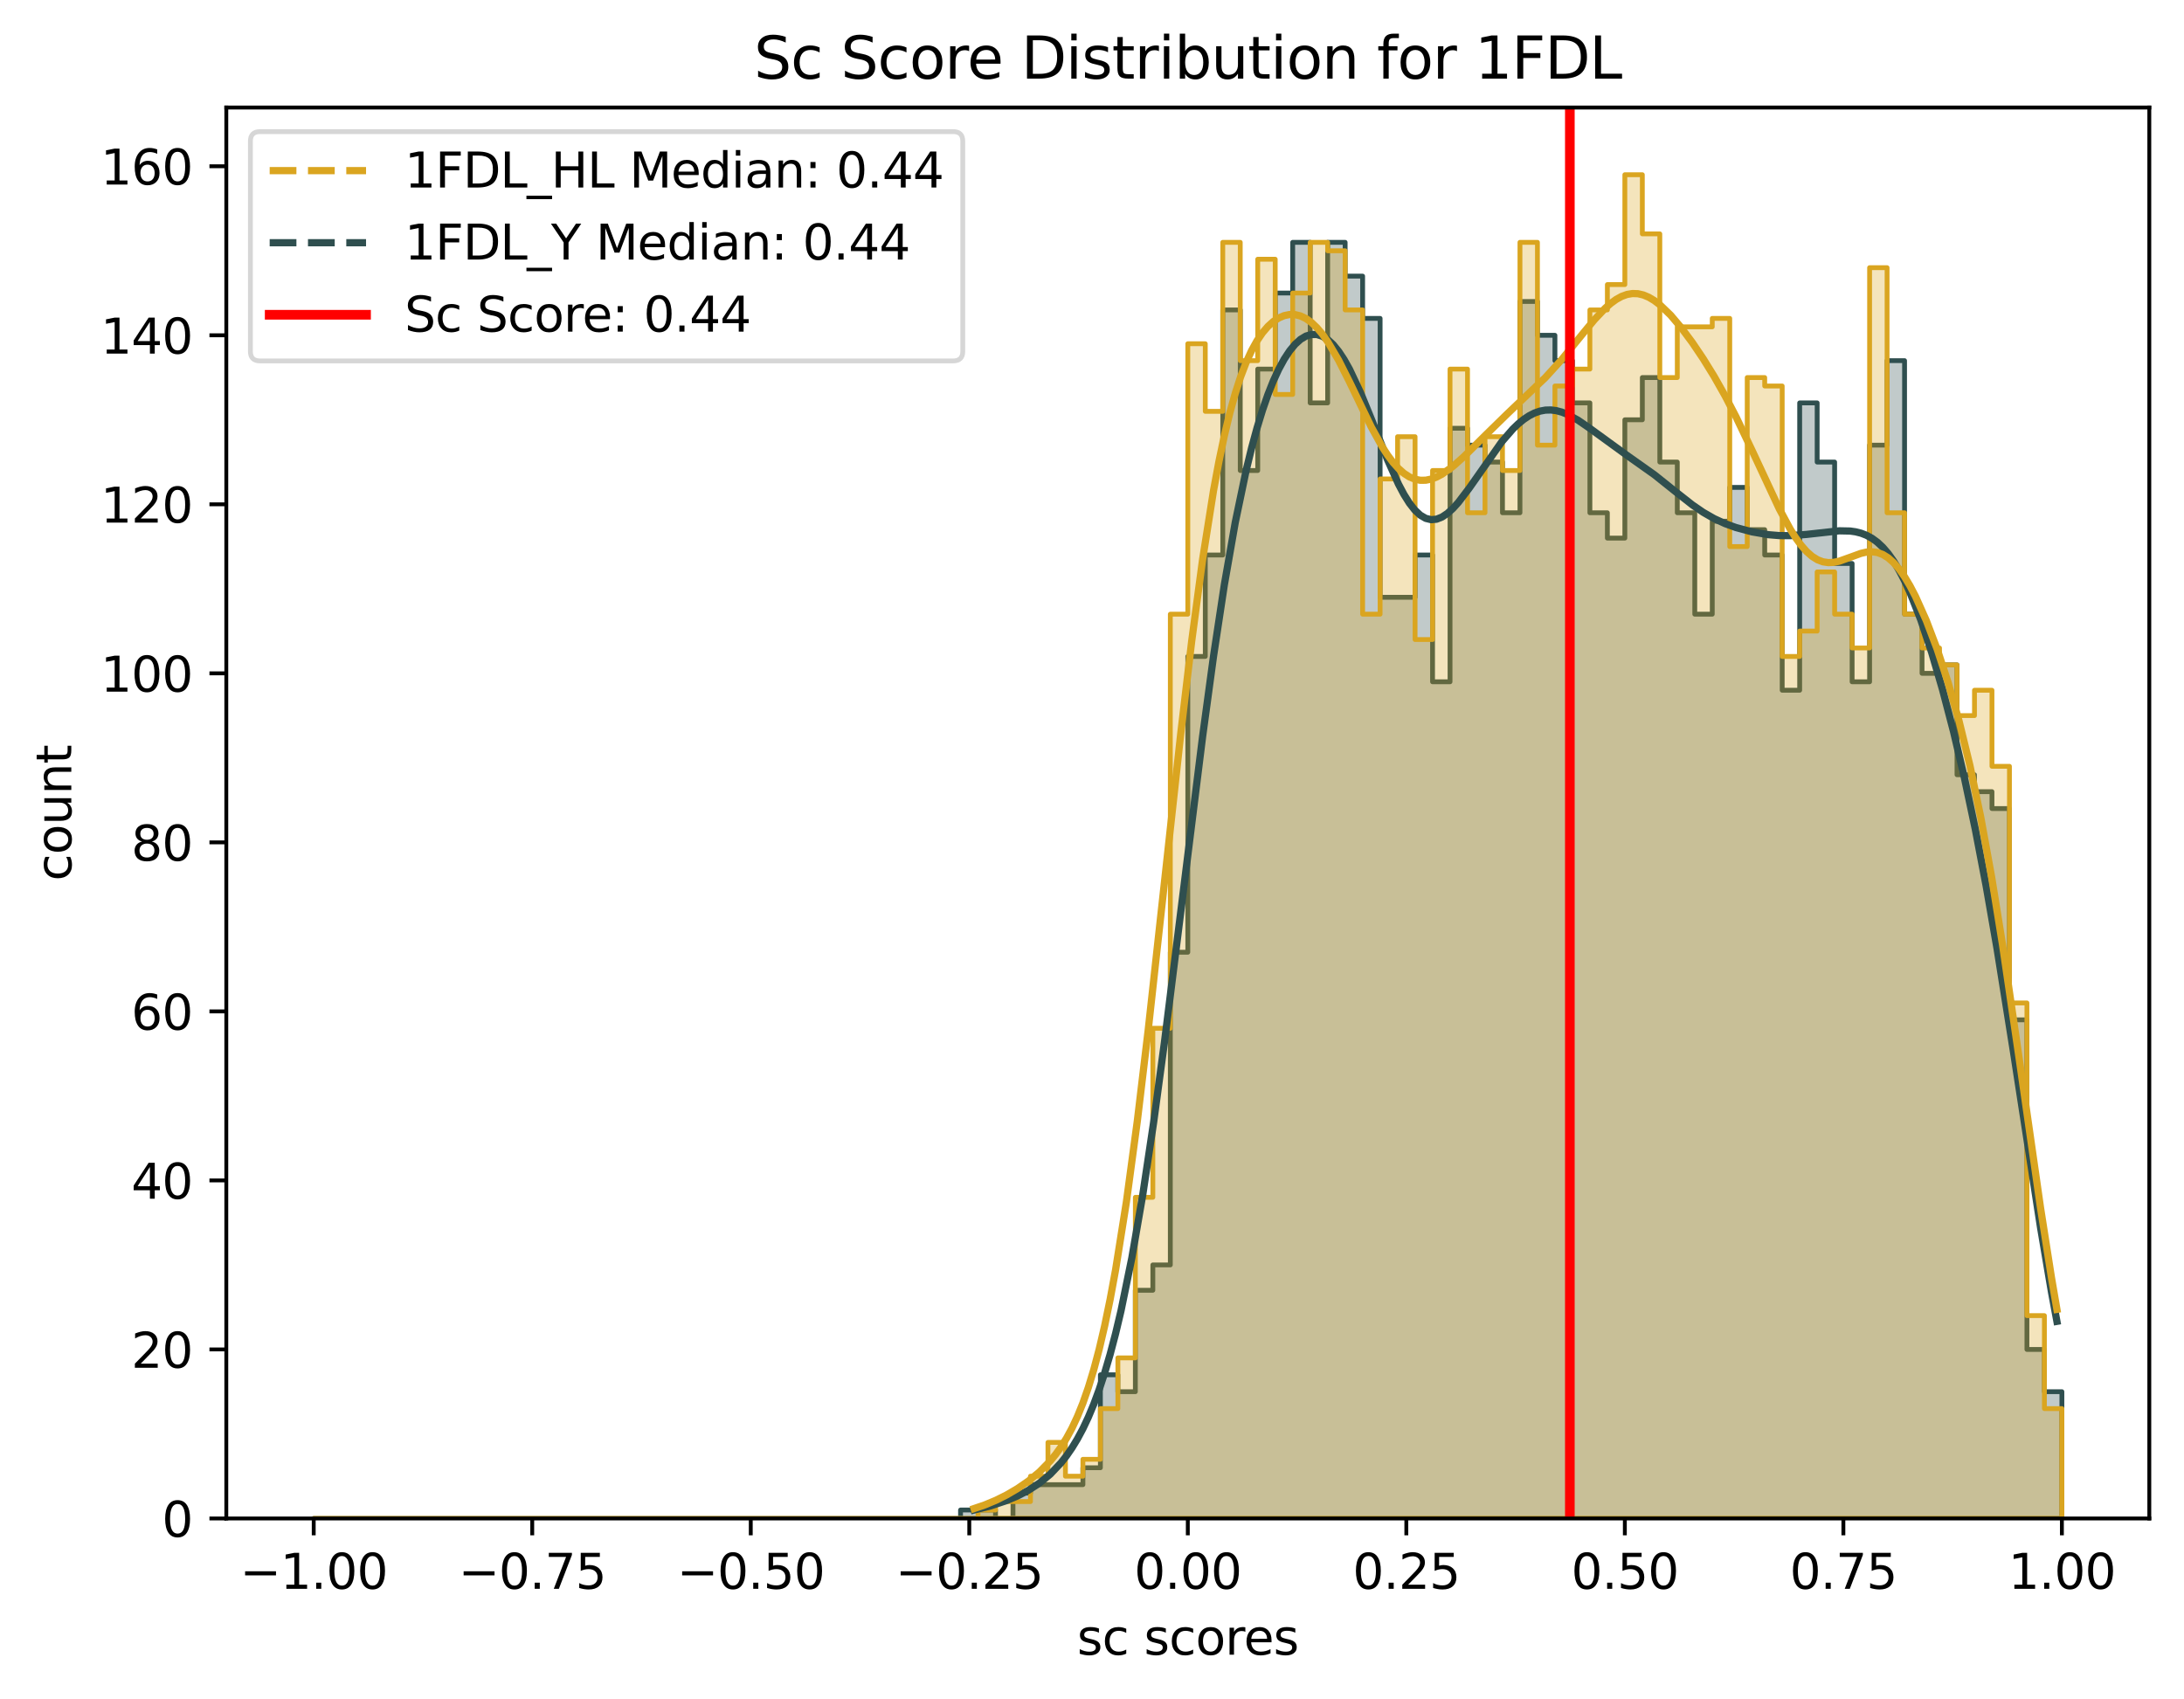 <?xml version="1.0" encoding="utf-8" standalone="no"?>
<!DOCTYPE svg PUBLIC "-//W3C//DTD SVG 1.1//EN"
  "http://www.w3.org/Graphics/SVG/1.1/DTD/svg11.dtd">
<svg xmlns:xlink="http://www.w3.org/1999/xlink" width="453.251pt" height="352.714pt" viewBox="0 0 453.251 352.714" xmlns="http://www.w3.org/2000/svg" version="1.1">
 <defs>
  <style type="text/css">*{stroke-linejoin: round; stroke-linecap: butt}</style>
 </defs>
 <g id="figure_1">
  <g id="patch_1">
   <path d="M 0 352.714 
L 453.251 352.714 
L 453.251 0 
L 0 0 
z
" style="fill: #ffffff"/>
  </g>
  <g id="axes_1">
   <g id="patch_2">
    <path d="M 46.966 315.158 
L 446.051 315.158 
L 446.051 22.318 
L 46.966 22.318 
z
" style="fill: #ffffff"/>
   </g>
   <g id="FillBetweenPolyCollection_1">
    <defs>
     <path id="m5875ee7d9c" d="M 65.106 -37.556 
L 65.106 -37.556 
L 68.734 -37.556 
L 68.734 -37.556 
L 72.362 -37.556 
L 72.362 -37.556 
L 75.99 -37.556 
L 75.99 -37.556 
L 79.618 -37.556 
L 79.618 -37.556 
L 83.246 -37.556 
L 83.246 -37.556 
L 86.874 -37.556 
L 86.874 -37.556 
L 90.502 -37.556 
L 90.502 -37.556 
L 94.13 -37.556 
L 94.13 -37.556 
L 97.758 -37.556 
L 97.758 -37.556 
L 101.386 -37.556 
L 101.386 -37.556 
L 105.014 -37.556 
L 105.014 -37.556 
L 108.642 -37.556 
L 108.642 -37.556 
L 112.27 -37.556 
L 112.27 -37.556 
L 115.898 -37.556 
L 115.898 -37.556 
L 119.527 -37.556 
L 119.527 -37.556 
L 123.155 -37.556 
L 123.155 -37.556 
L 126.783 -37.556 
L 126.783 -37.556 
L 130.411 -37.556 
L 130.411 -37.556 
L 134.039 -37.556 
L 134.039 -37.556 
L 137.667 -37.556 
L 137.667 -37.556 
L 141.295 -37.556 
L 141.295 -37.556 
L 144.923 -37.556 
L 144.923 -37.556 
L 148.551 -37.556 
L 148.551 -37.556 
L 152.179 -37.556 
L 152.179 -37.556 
L 155.807 -37.556 
L 155.807 -37.556 
L 159.435 -37.556 
L 159.435 -37.556 
L 163.063 -37.556 
L 163.063 -37.556 
L 166.691 -37.556 
L 166.691 -37.556 
L 170.319 -37.556 
L 170.319 -37.556 
L 173.947 -37.556 
L 173.947 -37.556 
L 177.575 -37.556 
L 177.575 -37.556 
L 181.203 -37.556 
L 181.203 -37.556 
L 184.831 -37.556 
L 184.831 -37.556 
L 188.459 -37.556 
L 188.459 -37.556 
L 192.087 -37.556 
L 192.087 -37.556 
L 195.715 -37.556 
L 195.715 -37.556 
L 199.344 -37.556 
L 199.344 -37.556 
L 202.972 -37.556 
L 202.972 -37.556 
L 206.6 -37.556 
L 206.6 -37.556 
L 210.228 -37.556 
L 210.228 -37.556 
L 213.856 -37.556 
L 213.856 -37.556 
L 217.484 -37.556 
L 217.484 -37.556 
L 221.112 -37.556 
L 221.112 -37.556 
L 224.74 -37.556 
L 224.74 -37.556 
L 228.368 -37.556 
L 228.368 -37.556 
L 231.996 -37.556 
L 231.996 -37.556 
L 235.624 -37.556 
L 235.624 -37.556 
L 239.252 -37.556 
L 239.252 -37.556 
L 242.88 -37.556 
L 242.88 -37.556 
L 246.508 -37.556 
L 246.508 -37.556 
L 250.136 -37.556 
L 250.136 -37.556 
L 253.764 -37.556 
L 253.764 -37.556 
L 257.392 -37.556 
L 257.392 -37.556 
L 261.02 -37.556 
L 261.02 -37.556 
L 264.648 -37.556 
L 264.648 -37.556 
L 268.276 -37.556 
L 268.276 -37.556 
L 271.904 -37.556 
L 271.904 -37.556 
L 275.532 -37.556 
L 275.532 -37.556 
L 279.161 -37.556 
L 279.161 -37.556 
L 282.789 -37.556 
L 282.789 -37.556 
L 286.417 -37.556 
L 286.417 -37.556 
L 290.045 -37.556 
L 290.045 -37.556 
L 293.673 -37.556 
L 293.673 -37.556 
L 297.301 -37.556 
L 297.301 -37.556 
L 300.929 -37.556 
L 300.929 -37.556 
L 304.557 -37.556 
L 304.557 -37.556 
L 308.185 -37.556 
L 308.185 -37.556 
L 311.813 -37.556 
L 311.813 -37.556 
L 315.441 -37.556 
L 315.441 -37.556 
L 319.069 -37.556 
L 319.069 -37.556 
L 322.697 -37.556 
L 322.697 -37.556 
L 326.325 -37.556 
L 326.325 -37.556 
L 329.953 -37.556 
L 329.953 -37.556 
L 333.581 -37.556 
L 333.581 -37.556 
L 337.209 -37.556 
L 337.209 -37.556 
L 340.837 -37.556 
L 340.837 -37.556 
L 344.465 -37.556 
L 344.465 -37.556 
L 348.093 -37.556 
L 348.093 -37.556 
L 351.721 -37.556 
L 351.721 -37.556 
L 355.349 -37.556 
L 355.349 -37.556 
L 358.978 -37.556 
L 358.978 -37.556 
L 362.606 -37.556 
L 362.606 -37.556 
L 366.234 -37.556 
L 366.234 -37.556 
L 369.862 -37.556 
L 369.862 -37.556 
L 373.49 -37.556 
L 373.49 -37.556 
L 377.118 -37.556 
L 377.118 -37.556 
L 380.746 -37.556 
L 380.746 -37.556 
L 384.374 -37.556 
L 384.374 -37.556 
L 388.002 -37.556 
L 388.002 -37.556 
L 391.63 -37.556 
L 391.63 -37.556 
L 395.258 -37.556 
L 395.258 -37.556 
L 398.886 -37.556 
L 398.886 -37.556 
L 402.514 -37.556 
L 402.514 -37.556 
L 406.142 -37.556 
L 406.142 -37.556 
L 409.77 -37.556 
L 409.77 -37.556 
L 413.398 -37.556 
L 413.398 -37.556 
L 417.026 -37.556 
L 417.026 -37.556 
L 420.654 -37.556 
L 420.654 -37.556 
L 424.282 -37.556 
L 424.282 -37.556 
L 427.91 -37.556 
L 427.91 -37.556 
L 427.91 -63.867 
L 427.91 -63.867 
L 427.91 -63.867 
L 424.282 -63.867 
L 424.282 -72.637 
L 420.654 -72.637 
L 420.654 -141.046 
L 417.026 -141.046 
L 417.026 -184.897 
L 413.398 -184.897 
L 413.398 -188.405 
L 409.77 -188.405 
L 409.77 -191.913 
L 406.142 -191.913 
L 406.142 -214.716 
L 402.514 -214.716 
L 402.514 -212.962 
L 398.886 -212.962 
L 398.886 -225.24 
L 395.258 -225.24 
L 395.258 -277.862 
L 391.63 -277.862 
L 391.63 -260.322 
L 388.002 -260.322 
L 388.002 -211.208 
L 384.374 -211.208 
L 384.374 -235.765 
L 380.746 -235.765 
L 380.746 -256.814 
L 377.118 -256.814 
L 377.118 -269.092 
L 373.49 -269.092 
L 373.49 -209.454 
L 369.862 -209.454 
L 369.862 -237.519 
L 366.234 -237.519 
L 366.234 -242.781 
L 362.606 -242.781 
L 362.606 -251.551 
L 358.978 -251.551 
L 358.978 -244.535 
L 355.349 -244.535 
L 355.349 -225.24 
L 351.721 -225.24 
L 351.721 -246.289 
L 348.093 -246.289 
L 348.093 -256.814 
L 344.465 -256.814 
L 344.465 -274.354 
L 340.837 -274.354 
L 340.837 -265.584 
L 337.209 -265.584 
L 337.209 -241.027 
L 333.581 -241.027 
L 333.581 -246.289 
L 329.953 -246.289 
L 329.953 -269.092 
L 326.325 -269.092 
L 326.325 -277.862 
L 322.697 -277.862 
L 322.697 -283.124 
L 319.069 -283.124 
L 319.069 -290.141 
L 315.441 -290.141 
L 315.441 -246.289 
L 311.813 -246.289 
L 311.813 -256.814 
L 308.185 -256.814 
L 308.185 -260.322 
L 304.557 -260.322 
L 304.557 -263.83 
L 300.929 -263.83 
L 300.929 -211.208 
L 297.301 -211.208 
L 297.301 -237.519 
L 293.673 -237.519 
L 293.673 -228.749 
L 290.045 -228.749 
L 290.045 -228.749 
L 286.417 -228.749 
L 286.417 -286.632 
L 282.789 -286.632 
L 282.789 -295.403 
L 279.161 -295.403 
L 279.161 -302.419 
L 275.532 -302.419 
L 275.532 -269.092 
L 271.904 -269.092 
L 271.904 -302.419 
L 268.276 -302.419 
L 268.276 -291.895 
L 264.648 -291.895 
L 264.648 -276.108 
L 261.02 -276.108 
L 261.02 -255.059 
L 257.392 -255.059 
L 257.392 -288.387 
L 253.764 -288.387 
L 253.764 -237.519 
L 250.136 -237.519 
L 250.136 -216.47 
L 246.508 -216.47 
L 246.508 -155.078 
L 242.88 -155.078 
L 242.88 -90.178 
L 239.252 -90.178 
L 239.252 -84.916 
L 235.624 -84.916 
L 235.624 -63.867 
L 231.996 -63.867 
L 231.996 -67.375 
L 228.368 -67.375 
L 228.368 -48.081 
L 224.74 -48.081 
L 224.74 -44.572 
L 221.112 -44.572 
L 221.112 -44.572 
L 217.484 -44.572 
L 217.484 -44.572 
L 213.856 -44.572 
L 213.856 -42.818 
L 210.228 -42.818 
L 210.228 -37.556 
L 206.6 -37.556 
L 206.6 -39.31 
L 202.972 -39.31 
L 202.972 -39.31 
L 199.344 -39.31 
L 199.344 -37.556 
L 195.715 -37.556 
L 195.715 -37.556 
L 192.087 -37.556 
L 192.087 -37.556 
L 188.459 -37.556 
L 188.459 -37.556 
L 184.831 -37.556 
L 184.831 -37.556 
L 181.203 -37.556 
L 181.203 -37.556 
L 177.575 -37.556 
L 177.575 -37.556 
L 173.947 -37.556 
L 173.947 -37.556 
L 170.319 -37.556 
L 170.319 -37.556 
L 166.691 -37.556 
L 166.691 -37.556 
L 163.063 -37.556 
L 163.063 -37.556 
L 159.435 -37.556 
L 159.435 -37.556 
L 155.807 -37.556 
L 155.807 -37.556 
L 152.179 -37.556 
L 152.179 -37.556 
L 148.551 -37.556 
L 148.551 -37.556 
L 144.923 -37.556 
L 144.923 -37.556 
L 141.295 -37.556 
L 141.295 -37.556 
L 137.667 -37.556 
L 137.667 -37.556 
L 134.039 -37.556 
L 134.039 -37.556 
L 130.411 -37.556 
L 130.411 -37.556 
L 126.783 -37.556 
L 126.783 -37.556 
L 123.155 -37.556 
L 123.155 -37.556 
L 119.527 -37.556 
L 119.527 -37.556 
L 115.898 -37.556 
L 115.898 -37.556 
L 112.27 -37.556 
L 112.27 -37.556 
L 108.642 -37.556 
L 108.642 -37.556 
L 105.014 -37.556 
L 105.014 -37.556 
L 101.386 -37.556 
L 101.386 -37.556 
L 97.758 -37.556 
L 97.758 -37.556 
L 94.13 -37.556 
L 94.13 -37.556 
L 90.502 -37.556 
L 90.502 -37.556 
L 86.874 -37.556 
L 86.874 -37.556 
L 83.246 -37.556 
L 83.246 -37.556 
L 79.618 -37.556 
L 79.618 -37.556 
L 75.99 -37.556 
L 75.99 -37.556 
L 72.362 -37.556 
L 72.362 -37.556 
L 68.734 -37.556 
L 68.734 -37.556 
L 65.106 -37.556 
z
" style="stroke: #2f4f4f"/>
    </defs>
    <g clip-path="url(#p7e3d1935d1)">
     <use xlink:href="#m5875ee7d9c" x="0" y="352.714" style="fill: #2f4f4f; fill-opacity: 0.3; stroke: #2f4f4f"/>
    </g>
   </g>
   <g id="FillBetweenPolyCollection_2">
    <defs>
     <path id="m6f75ce5401" d="M 65.106 -37.556 
L 65.106 -37.556 
L 68.734 -37.556 
L 68.734 -37.556 
L 72.362 -37.556 
L 72.362 -37.556 
L 75.99 -37.556 
L 75.99 -37.556 
L 79.618 -37.556 
L 79.618 -37.556 
L 83.246 -37.556 
L 83.246 -37.556 
L 86.874 -37.556 
L 86.874 -37.556 
L 90.502 -37.556 
L 90.502 -37.556 
L 94.13 -37.556 
L 94.13 -37.556 
L 97.758 -37.556 
L 97.758 -37.556 
L 101.386 -37.556 
L 101.386 -37.556 
L 105.014 -37.556 
L 105.014 -37.556 
L 108.642 -37.556 
L 108.642 -37.556 
L 112.27 -37.556 
L 112.27 -37.556 
L 115.898 -37.556 
L 115.898 -37.556 
L 119.527 -37.556 
L 119.527 -37.556 
L 123.155 -37.556 
L 123.155 -37.556 
L 126.783 -37.556 
L 126.783 -37.556 
L 130.411 -37.556 
L 130.411 -37.556 
L 134.039 -37.556 
L 134.039 -37.556 
L 137.667 -37.556 
L 137.667 -37.556 
L 141.295 -37.556 
L 141.295 -37.556 
L 144.923 -37.556 
L 144.923 -37.556 
L 148.551 -37.556 
L 148.551 -37.556 
L 152.179 -37.556 
L 152.179 -37.556 
L 155.807 -37.556 
L 155.807 -37.556 
L 159.435 -37.556 
L 159.435 -37.556 
L 163.063 -37.556 
L 163.063 -37.556 
L 166.691 -37.556 
L 166.691 -37.556 
L 170.319 -37.556 
L 170.319 -37.556 
L 173.947 -37.556 
L 173.947 -37.556 
L 177.575 -37.556 
L 177.575 -37.556 
L 181.203 -37.556 
L 181.203 -37.556 
L 184.831 -37.556 
L 184.831 -37.556 
L 188.459 -37.556 
L 188.459 -37.556 
L 192.087 -37.556 
L 192.087 -37.556 
L 195.715 -37.556 
L 195.715 -37.556 
L 199.344 -37.556 
L 199.344 -37.556 
L 202.972 -37.556 
L 202.972 -37.556 
L 206.6 -37.556 
L 206.6 -37.556 
L 210.228 -37.556 
L 210.228 -37.556 
L 213.856 -37.556 
L 213.856 -37.556 
L 217.484 -37.556 
L 217.484 -37.556 
L 221.112 -37.556 
L 221.112 -37.556 
L 224.74 -37.556 
L 224.74 -37.556 
L 228.368 -37.556 
L 228.368 -37.556 
L 231.996 -37.556 
L 231.996 -37.556 
L 235.624 -37.556 
L 235.624 -37.556 
L 239.252 -37.556 
L 239.252 -37.556 
L 242.88 -37.556 
L 242.88 -37.556 
L 246.508 -37.556 
L 246.508 -37.556 
L 250.136 -37.556 
L 250.136 -37.556 
L 253.764 -37.556 
L 253.764 -37.556 
L 257.392 -37.556 
L 257.392 -37.556 
L 261.02 -37.556 
L 261.02 -37.556 
L 264.648 -37.556 
L 264.648 -37.556 
L 268.276 -37.556 
L 268.276 -37.556 
L 271.904 -37.556 
L 271.904 -37.556 
L 275.532 -37.556 
L 275.532 -37.556 
L 279.161 -37.556 
L 279.161 -37.556 
L 282.789 -37.556 
L 282.789 -37.556 
L 286.417 -37.556 
L 286.417 -37.556 
L 290.045 -37.556 
L 290.045 -37.556 
L 293.673 -37.556 
L 293.673 -37.556 
L 297.301 -37.556 
L 297.301 -37.556 
L 300.929 -37.556 
L 300.929 -37.556 
L 304.557 -37.556 
L 304.557 -37.556 
L 308.185 -37.556 
L 308.185 -37.556 
L 311.813 -37.556 
L 311.813 -37.556 
L 315.441 -37.556 
L 315.441 -37.556 
L 319.069 -37.556 
L 319.069 -37.556 
L 322.697 -37.556 
L 322.697 -37.556 
L 326.325 -37.556 
L 326.325 -37.556 
L 329.953 -37.556 
L 329.953 -37.556 
L 333.581 -37.556 
L 333.581 -37.556 
L 337.209 -37.556 
L 337.209 -37.556 
L 340.837 -37.556 
L 340.837 -37.556 
L 344.465 -37.556 
L 344.465 -37.556 
L 348.093 -37.556 
L 348.093 -37.556 
L 351.721 -37.556 
L 351.721 -37.556 
L 355.349 -37.556 
L 355.349 -37.556 
L 358.978 -37.556 
L 358.978 -37.556 
L 362.606 -37.556 
L 362.606 -37.556 
L 366.234 -37.556 
L 366.234 -37.556 
L 369.862 -37.556 
L 369.862 -37.556 
L 373.49 -37.556 
L 373.49 -37.556 
L 377.118 -37.556 
L 377.118 -37.556 
L 380.746 -37.556 
L 380.746 -37.556 
L 384.374 -37.556 
L 384.374 -37.556 
L 388.002 -37.556 
L 388.002 -37.556 
L 391.63 -37.556 
L 391.63 -37.556 
L 395.258 -37.556 
L 395.258 -37.556 
L 398.886 -37.556 
L 398.886 -37.556 
L 402.514 -37.556 
L 402.514 -37.556 
L 406.142 -37.556 
L 406.142 -37.556 
L 409.77 -37.556 
L 409.77 -37.556 
L 413.398 -37.556 
L 413.398 -37.556 
L 417.026 -37.556 
L 417.026 -37.556 
L 420.654 -37.556 
L 420.654 -37.556 
L 424.282 -37.556 
L 424.282 -37.556 
L 427.91 -37.556 
L 427.91 -37.556 
L 427.91 -60.359 
L 427.91 -60.359 
L 427.91 -60.359 
L 424.282 -60.359 
L 424.282 -79.654 
L 420.654 -79.654 
L 420.654 -144.554 
L 417.026 -144.554 
L 417.026 -193.667 
L 413.398 -193.667 
L 413.398 -209.454 
L 409.77 -209.454 
L 409.77 -204.192 
L 406.142 -204.192 
L 406.142 -214.716 
L 402.514 -214.716 
L 402.514 -218.224 
L 398.886 -218.224 
L 398.886 -225.24 
L 395.258 -225.24 
L 395.258 -246.289 
L 391.63 -246.289 
L 391.63 -297.157 
L 388.002 -297.157 
L 388.002 -218.224 
L 384.374 -218.224 
L 384.374 -225.24 
L 380.746 -225.24 
L 380.746 -234.011 
L 377.118 -234.011 
L 377.118 -221.732 
L 373.49 -221.732 
L 373.49 -216.47 
L 369.862 -216.47 
L 369.862 -272.6 
L 366.234 -272.6 
L 366.234 -274.354 
L 362.606 -274.354 
L 362.606 -239.273 
L 358.978 -239.273 
L 358.978 -286.632 
L 355.349 -286.632 
L 355.349 -284.878 
L 351.721 -284.878 
L 351.721 -284.878 
L 348.093 -284.878 
L 348.093 -274.354 
L 344.465 -274.354 
L 344.465 -304.173 
L 340.837 -304.173 
L 340.837 -316.451 
L 337.209 -316.451 
L 337.209 -293.649 
L 333.581 -293.649 
L 333.581 -288.387 
L 329.953 -288.387 
L 329.953 -276.108 
L 326.325 -276.108 
L 326.325 -272.6 
L 322.697 -272.6 
L 322.697 -260.322 
L 319.069 -260.322 
L 319.069 -302.419 
L 315.441 -302.419 
L 315.441 -255.059 
L 311.813 -255.059 
L 311.813 -262.076 
L 308.185 -262.076 
L 308.185 -246.289 
L 304.557 -246.289 
L 304.557 -276.108 
L 300.929 -276.108 
L 300.929 -255.059 
L 297.301 -255.059 
L 297.301 -219.978 
L 293.673 -219.978 
L 293.673 -262.076 
L 290.045 -262.076 
L 290.045 -253.305 
L 286.417 -253.305 
L 286.417 -225.24 
L 282.789 -225.24 
L 282.789 -288.387 
L 279.161 -288.387 
L 279.161 -300.665 
L 275.532 -300.665 
L 275.532 -302.419 
L 271.904 -302.419 
L 271.904 -291.895 
L 268.276 -291.895 
L 268.276 -270.846 
L 264.648 -270.846 
L 264.648 -298.911 
L 261.02 -298.911 
L 261.02 -277.862 
L 257.392 -277.862 
L 257.392 -302.419 
L 253.764 -302.419 
L 253.764 -267.338 
L 250.136 -267.338 
L 250.136 -281.37 
L 246.508 -281.37 
L 246.508 -225.24 
L 242.88 -225.24 
L 242.88 -139.292 
L 239.252 -139.292 
L 239.252 -104.21 
L 235.624 -104.21 
L 235.624 -70.883 
L 231.996 -70.883 
L 231.996 -60.359 
L 228.368 -60.359 
L 228.368 -49.835 
L 224.74 -49.835 
L 224.74 -46.327 
L 221.112 -46.327 
L 221.112 -53.343 
L 217.484 -53.343 
L 217.484 -46.327 
L 213.856 -46.327 
L 213.856 -41.064 
L 210.228 -41.064 
L 210.228 -41.064 
L 206.6 -41.064 
L 206.6 -39.31 
L 202.972 -39.31 
L 202.972 -37.556 
L 199.344 -37.556 
L 199.344 -37.556 
L 195.715 -37.556 
L 195.715 -37.556 
L 192.087 -37.556 
L 192.087 -37.556 
L 188.459 -37.556 
L 188.459 -37.556 
L 184.831 -37.556 
L 184.831 -37.556 
L 181.203 -37.556 
L 181.203 -37.556 
L 177.575 -37.556 
L 177.575 -37.556 
L 173.947 -37.556 
L 173.947 -37.556 
L 170.319 -37.556 
L 170.319 -37.556 
L 166.691 -37.556 
L 166.691 -37.556 
L 163.063 -37.556 
L 163.063 -37.556 
L 159.435 -37.556 
L 159.435 -37.556 
L 155.807 -37.556 
L 155.807 -37.556 
L 152.179 -37.556 
L 152.179 -37.556 
L 148.551 -37.556 
L 148.551 -37.556 
L 144.923 -37.556 
L 144.923 -37.556 
L 141.295 -37.556 
L 141.295 -37.556 
L 137.667 -37.556 
L 137.667 -37.556 
L 134.039 -37.556 
L 134.039 -37.556 
L 130.411 -37.556 
L 130.411 -37.556 
L 126.783 -37.556 
L 126.783 -37.556 
L 123.155 -37.556 
L 123.155 -37.556 
L 119.527 -37.556 
L 119.527 -37.556 
L 115.898 -37.556 
L 115.898 -37.556 
L 112.27 -37.556 
L 112.27 -37.556 
L 108.642 -37.556 
L 108.642 -37.556 
L 105.014 -37.556 
L 105.014 -37.556 
L 101.386 -37.556 
L 101.386 -37.556 
L 97.758 -37.556 
L 97.758 -37.556 
L 94.13 -37.556 
L 94.13 -37.556 
L 90.502 -37.556 
L 90.502 -37.556 
L 86.874 -37.556 
L 86.874 -37.556 
L 83.246 -37.556 
L 83.246 -37.556 
L 79.618 -37.556 
L 79.618 -37.556 
L 75.99 -37.556 
L 75.99 -37.556 
L 72.362 -37.556 
L 72.362 -37.556 
L 68.734 -37.556 
L 68.734 -37.556 
L 65.106 -37.556 
z
" style="stroke: #daa520"/>
    </defs>
    <g clip-path="url(#p7e3d1935d1)">
     <use xlink:href="#m6f75ce5401" x="0" y="352.714" style="fill: #daa520; fill-opacity: 0.3; stroke: #daa520"/>
    </g>
   </g>
   <g id="matplotlib.axis_1">
    <g id="xtick_1">
     <g id="line2d_1">
      <defs>
       <path id="md7639284c5" d="M 0 0 
L 0 3.5 
" style="stroke: #000000; stroke-width: 0.8"/>
      </defs>
      <g>
       <use xlink:href="#md7639284c5" x="65.106" y="315.158" style="stroke: #000000; stroke-width: 0.8"/>
      </g>
     </g>
     <g id="text_1">
      <!-- −1.00 -->
      <g transform="translate(49.783 329.757) scale(0.1 -0.1)">
       <defs>
        <path id="DejaVuSans-2212" d="M 678 2272 
L 4684 2272 
L 4684 1741 
L 678 1741 
L 678 2272 
z
" transform="scale(0.016)"/>
        <path id="DejaVuSans-31" d="M 794 531 
L 1825 531 
L 1825 4091 
L 703 3866 
L 703 4441 
L 1819 4666 
L 2450 4666 
L 2450 531 
L 3481 531 
L 3481 0 
L 794 0 
L 794 531 
z
" transform="scale(0.016)"/>
        <path id="DejaVuSans-2e" d="M 684 794 
L 1344 794 
L 1344 0 
L 684 0 
L 684 794 
z
" transform="scale(0.016)"/>
        <path id="DejaVuSans-30" d="M 2034 4250 
Q 1547 4250 1301 3770 
Q 1056 3291 1056 2328 
Q 1056 1369 1301 889 
Q 1547 409 2034 409 
Q 2525 409 2770 889 
Q 3016 1369 3016 2328 
Q 3016 3291 2770 3770 
Q 2525 4250 2034 4250 
z
M 2034 4750 
Q 2819 4750 3233 4129 
Q 3647 3509 3647 2328 
Q 3647 1150 3233 529 
Q 2819 -91 2034 -91 
Q 1250 -91 836 529 
Q 422 1150 422 2328 
Q 422 3509 836 4129 
Q 1250 4750 2034 4750 
z
" transform="scale(0.016)"/>
       </defs>
       <use xlink:href="#DejaVuSans-2212"/>
       <use xlink:href="#DejaVuSans-31" transform="translate(83.789 0)"/>
       <use xlink:href="#DejaVuSans-2e" transform="translate(147.412 0)"/>
       <use xlink:href="#DejaVuSans-30" transform="translate(179.199 0)"/>
       <use xlink:href="#DejaVuSans-30" transform="translate(242.822 0)"/>
      </g>
     </g>
    </g>
    <g id="xtick_2">
     <g id="line2d_2">
      <g>
       <use xlink:href="#md7639284c5" x="110.456" y="315.158" style="stroke: #000000; stroke-width: 0.8"/>
      </g>
     </g>
     <g id="text_2">
      <!-- −0.75 -->
      <g transform="translate(95.134 329.757) scale(0.1 -0.1)">
       <defs>
        <path id="DejaVuSans-37" d="M 525 4666 
L 3525 4666 
L 3525 4397 
L 1831 0 
L 1172 0 
L 2766 4134 
L 525 4134 
L 525 4666 
z
" transform="scale(0.016)"/>
        <path id="DejaVuSans-35" d="M 691 4666 
L 3169 4666 
L 3169 4134 
L 1269 4134 
L 1269 2991 
Q 1406 3038 1543 3061 
Q 1681 3084 1819 3084 
Q 2600 3084 3056 2656 
Q 3513 2228 3513 1497 
Q 3513 744 3044 326 
Q 2575 -91 1722 -91 
Q 1428 -91 1123 -41 
Q 819 9 494 109 
L 494 744 
Q 775 591 1075 516 
Q 1375 441 1709 441 
Q 2250 441 2565 725 
Q 2881 1009 2881 1497 
Q 2881 1984 2565 2268 
Q 2250 2553 1709 2553 
Q 1456 2553 1204 2497 
Q 953 2441 691 2322 
L 691 4666 
z
" transform="scale(0.016)"/>
       </defs>
       <use xlink:href="#DejaVuSans-2212"/>
       <use xlink:href="#DejaVuSans-30" transform="translate(83.789 0)"/>
       <use xlink:href="#DejaVuSans-2e" transform="translate(147.412 0)"/>
       <use xlink:href="#DejaVuSans-37" transform="translate(179.199 0)"/>
       <use xlink:href="#DejaVuSans-35" transform="translate(242.822 0)"/>
      </g>
     </g>
    </g>
    <g id="xtick_3">
     <g id="line2d_3">
      <g>
       <use xlink:href="#md7639284c5" x="155.807" y="315.158" style="stroke: #000000; stroke-width: 0.8"/>
      </g>
     </g>
     <g id="text_3">
      <!-- −0.50 -->
      <g transform="translate(140.484 329.757) scale(0.1 -0.1)">
       <use xlink:href="#DejaVuSans-2212"/>
       <use xlink:href="#DejaVuSans-30" transform="translate(83.789 0)"/>
       <use xlink:href="#DejaVuSans-2e" transform="translate(147.412 0)"/>
       <use xlink:href="#DejaVuSans-35" transform="translate(179.199 0)"/>
       <use xlink:href="#DejaVuSans-30" transform="translate(242.822 0)"/>
      </g>
     </g>
    </g>
    <g id="xtick_4">
     <g id="line2d_4">
      <g>
       <use xlink:href="#md7639284c5" x="201.158" y="315.158" style="stroke: #000000; stroke-width: 0.8"/>
      </g>
     </g>
     <g id="text_4">
      <!-- −0.25 -->
      <g transform="translate(185.835 329.757) scale(0.1 -0.1)">
       <defs>
        <path id="DejaVuSans-32" d="M 1228 531 
L 3431 531 
L 3431 0 
L 469 0 
L 469 531 
Q 828 903 1448 1529 
Q 2069 2156 2228 2338 
Q 2531 2678 2651 2914 
Q 2772 3150 2772 3378 
Q 2772 3750 2511 3984 
Q 2250 4219 1831 4219 
Q 1534 4219 1204 4116 
Q 875 4013 500 3803 
L 500 4441 
Q 881 4594 1212 4672 
Q 1544 4750 1819 4750 
Q 2544 4750 2975 4387 
Q 3406 4025 3406 3419 
Q 3406 3131 3298 2873 
Q 3191 2616 2906 2266 
Q 2828 2175 2409 1742 
Q 1991 1309 1228 531 
z
" transform="scale(0.016)"/>
       </defs>
       <use xlink:href="#DejaVuSans-2212"/>
       <use xlink:href="#DejaVuSans-30" transform="translate(83.789 0)"/>
       <use xlink:href="#DejaVuSans-2e" transform="translate(147.412 0)"/>
       <use xlink:href="#DejaVuSans-32" transform="translate(179.199 0)"/>
       <use xlink:href="#DejaVuSans-35" transform="translate(242.822 0)"/>
      </g>
     </g>
    </g>
    <g id="xtick_5">
     <g id="line2d_5">
      <g>
       <use xlink:href="#md7639284c5" x="246.508" y="315.158" style="stroke: #000000; stroke-width: 0.8"/>
      </g>
     </g>
     <g id="text_5">
      <!-- 0.00 -->
      <g transform="translate(235.375 329.757) scale(0.1 -0.1)">
       <use xlink:href="#DejaVuSans-30"/>
       <use xlink:href="#DejaVuSans-2e" transform="translate(63.623 0)"/>
       <use xlink:href="#DejaVuSans-30" transform="translate(95.41 0)"/>
       <use xlink:href="#DejaVuSans-30" transform="translate(159.033 0)"/>
      </g>
     </g>
    </g>
    <g id="xtick_6">
     <g id="line2d_6">
      <g>
       <use xlink:href="#md7639284c5" x="291.859" y="315.158" style="stroke: #000000; stroke-width: 0.8"/>
      </g>
     </g>
     <g id="text_6">
      <!-- 0.25 -->
      <g transform="translate(280.726 329.757) scale(0.1 -0.1)">
       <use xlink:href="#DejaVuSans-30"/>
       <use xlink:href="#DejaVuSans-2e" transform="translate(63.623 0)"/>
       <use xlink:href="#DejaVuSans-32" transform="translate(95.41 0)"/>
       <use xlink:href="#DejaVuSans-35" transform="translate(159.033 0)"/>
      </g>
     </g>
    </g>
    <g id="xtick_7">
     <g id="line2d_7">
      <g>
       <use xlink:href="#md7639284c5" x="337.209" y="315.158" style="stroke: #000000; stroke-width: 0.8"/>
      </g>
     </g>
     <g id="text_7">
      <!-- 0.50 -->
      <g transform="translate(326.076 329.757) scale(0.1 -0.1)">
       <use xlink:href="#DejaVuSans-30"/>
       <use xlink:href="#DejaVuSans-2e" transform="translate(63.623 0)"/>
       <use xlink:href="#DejaVuSans-35" transform="translate(95.41 0)"/>
       <use xlink:href="#DejaVuSans-30" transform="translate(159.033 0)"/>
      </g>
     </g>
    </g>
    <g id="xtick_8">
     <g id="line2d_8">
      <g>
       <use xlink:href="#md7639284c5" x="382.56" y="315.158" style="stroke: #000000; stroke-width: 0.8"/>
      </g>
     </g>
     <g id="text_8">
      <!-- 0.75 -->
      <g transform="translate(371.427 329.757) scale(0.1 -0.1)">
       <use xlink:href="#DejaVuSans-30"/>
       <use xlink:href="#DejaVuSans-2e" transform="translate(63.623 0)"/>
       <use xlink:href="#DejaVuSans-37" transform="translate(95.41 0)"/>
       <use xlink:href="#DejaVuSans-35" transform="translate(159.033 0)"/>
      </g>
     </g>
    </g>
    <g id="xtick_9">
     <g id="line2d_9">
      <g>
       <use xlink:href="#md7639284c5" x="427.91" y="315.158" style="stroke: #000000; stroke-width: 0.8"/>
      </g>
     </g>
     <g id="text_9">
      <!-- 1.00 -->
      <g transform="translate(416.778 329.757) scale(0.1 -0.1)">
       <use xlink:href="#DejaVuSans-31"/>
       <use xlink:href="#DejaVuSans-2e" transform="translate(63.623 0)"/>
       <use xlink:href="#DejaVuSans-30" transform="translate(95.41 0)"/>
       <use xlink:href="#DejaVuSans-30" transform="translate(159.033 0)"/>
      </g>
     </g>
    </g>
    <g id="text_10">
     <!-- sc scores -->
     <g transform="translate(223.528 343.435) scale(0.1 -0.1)">
      <defs>
       <path id="DejaVuSans-73" d="M 2834 3397 
L 2834 2853 
Q 2591 2978 2328 3040 
Q 2066 3103 1784 3103 
Q 1356 3103 1142 2972 
Q 928 2841 928 2578 
Q 928 2378 1081 2264 
Q 1234 2150 1697 2047 
L 1894 2003 
Q 2506 1872 2764 1633 
Q 3022 1394 3022 966 
Q 3022 478 2636 193 
Q 2250 -91 1575 -91 
Q 1294 -91 989 -36 
Q 684 19 347 128 
L 347 722 
Q 666 556 975 473 
Q 1284 391 1588 391 
Q 1994 391 2212 530 
Q 2431 669 2431 922 
Q 2431 1156 2273 1281 
Q 2116 1406 1581 1522 
L 1381 1569 
Q 847 1681 609 1914 
Q 372 2147 372 2553 
Q 372 3047 722 3315 
Q 1072 3584 1716 3584 
Q 2034 3584 2315 3537 
Q 2597 3491 2834 3397 
z
" transform="scale(0.016)"/>
       <path id="DejaVuSans-63" d="M 3122 3366 
L 3122 2828 
Q 2878 2963 2633 3030 
Q 2388 3097 2138 3097 
Q 1578 3097 1268 2742 
Q 959 2388 959 1747 
Q 959 1106 1268 751 
Q 1578 397 2138 397 
Q 2388 397 2633 464 
Q 2878 531 3122 666 
L 3122 134 
Q 2881 22 2623 -34 
Q 2366 -91 2075 -91 
Q 1284 -91 818 406 
Q 353 903 353 1747 
Q 353 2603 823 3093 
Q 1294 3584 2113 3584 
Q 2378 3584 2631 3529 
Q 2884 3475 3122 3366 
z
" transform="scale(0.016)"/>
       <path id="DejaVuSans-20" transform="scale(0.016)"/>
       <path id="DejaVuSans-6f" d="M 1959 3097 
Q 1497 3097 1228 2736 
Q 959 2375 959 1747 
Q 959 1119 1226 758 
Q 1494 397 1959 397 
Q 2419 397 2687 759 
Q 2956 1122 2956 1747 
Q 2956 2369 2687 2733 
Q 2419 3097 1959 3097 
z
M 1959 3584 
Q 2709 3584 3137 3096 
Q 3566 2609 3566 1747 
Q 3566 888 3137 398 
Q 2709 -91 1959 -91 
Q 1206 -91 779 398 
Q 353 888 353 1747 
Q 353 2609 779 3096 
Q 1206 3584 1959 3584 
z
" transform="scale(0.016)"/>
       <path id="DejaVuSans-72" d="M 2631 2963 
Q 2534 3019 2420 3045 
Q 2306 3072 2169 3072 
Q 1681 3072 1420 2755 
Q 1159 2438 1159 1844 
L 1159 0 
L 581 0 
L 581 3500 
L 1159 3500 
L 1159 2956 
Q 1341 3275 1631 3429 
Q 1922 3584 2338 3584 
Q 2397 3584 2469 3576 
Q 2541 3569 2628 3553 
L 2631 2963 
z
" transform="scale(0.016)"/>
       <path id="DejaVuSans-65" d="M 3597 1894 
L 3597 1613 
L 953 1613 
Q 991 1019 1311 708 
Q 1631 397 2203 397 
Q 2534 397 2845 478 
Q 3156 559 3463 722 
L 3463 178 
Q 3153 47 2828 -22 
Q 2503 -91 2169 -91 
Q 1331 -91 842 396 
Q 353 884 353 1716 
Q 353 2575 817 3079 
Q 1281 3584 2069 3584 
Q 2775 3584 3186 3129 
Q 3597 2675 3597 1894 
z
M 3022 2063 
Q 3016 2534 2758 2815 
Q 2500 3097 2075 3097 
Q 1594 3097 1305 2825 
Q 1016 2553 972 2059 
L 3022 2063 
z
" transform="scale(0.016)"/>
      </defs>
      <use xlink:href="#DejaVuSans-73"/>
      <use xlink:href="#DejaVuSans-63" transform="translate(52.1 0)"/>
      <use xlink:href="#DejaVuSans-20" transform="translate(107.08 0)"/>
      <use xlink:href="#DejaVuSans-73" transform="translate(138.867 0)"/>
      <use xlink:href="#DejaVuSans-63" transform="translate(190.967 0)"/>
      <use xlink:href="#DejaVuSans-6f" transform="translate(245.947 0)"/>
      <use xlink:href="#DejaVuSans-72" transform="translate(307.129 0)"/>
      <use xlink:href="#DejaVuSans-65" transform="translate(345.992 0)"/>
      <use xlink:href="#DejaVuSans-73" transform="translate(407.516 0)"/>
     </g>
    </g>
   </g>
   <g id="matplotlib.axis_2">
    <g id="ytick_1">
     <g id="line2d_10">
      <defs>
       <path id="m5ca99f1174" d="M 0 0 
L -3.5 0 
" style="stroke: #000000; stroke-width: 0.8"/>
      </defs>
      <g>
       <use xlink:href="#m5ca99f1174" x="46.966" y="315.158" style="stroke: #000000; stroke-width: 0.8"/>
      </g>
     </g>
     <g id="text_11">
      <!-- 0 -->
      <g transform="translate(33.603 318.957) scale(0.1 -0.1)">
       <use xlink:href="#DejaVuSans-30"/>
      </g>
     </g>
    </g>
    <g id="ytick_2">
     <g id="line2d_11">
      <g>
       <use xlink:href="#m5ca99f1174" x="46.966" y="280.077" style="stroke: #000000; stroke-width: 0.8"/>
      </g>
     </g>
     <g id="text_12">
      <!-- 20 -->
      <g transform="translate(27.241 283.876) scale(0.1 -0.1)">
       <use xlink:href="#DejaVuSans-32"/>
       <use xlink:href="#DejaVuSans-30" transform="translate(63.623 0)"/>
      </g>
     </g>
    </g>
    <g id="ytick_3">
     <g id="line2d_12">
      <g>
       <use xlink:href="#m5ca99f1174" x="46.966" y="244.996" style="stroke: #000000; stroke-width: 0.8"/>
      </g>
     </g>
     <g id="text_13">
      <!-- 40 -->
      <g transform="translate(27.241 248.795) scale(0.1 -0.1)">
       <defs>
        <path id="DejaVuSans-34" d="M 2419 4116 
L 825 1625 
L 2419 1625 
L 2419 4116 
z
M 2253 4666 
L 3047 4666 
L 3047 1625 
L 3713 1625 
L 3713 1100 
L 3047 1100 
L 3047 0 
L 2419 0 
L 2419 1100 
L 313 1100 
L 313 1709 
L 2253 4666 
z
" transform="scale(0.016)"/>
       </defs>
       <use xlink:href="#DejaVuSans-34"/>
       <use xlink:href="#DejaVuSans-30" transform="translate(63.623 0)"/>
      </g>
     </g>
    </g>
    <g id="ytick_4">
     <g id="line2d_13">
      <g>
       <use xlink:href="#m5ca99f1174" x="46.966" y="209.915" style="stroke: #000000; stroke-width: 0.8"/>
      </g>
     </g>
     <g id="text_14">
      <!-- 60 -->
      <g transform="translate(27.241 213.714) scale(0.1 -0.1)">
       <defs>
        <path id="DejaVuSans-36" d="M 2113 2584 
Q 1688 2584 1439 2293 
Q 1191 2003 1191 1497 
Q 1191 994 1439 701 
Q 1688 409 2113 409 
Q 2538 409 2786 701 
Q 3034 994 3034 1497 
Q 3034 2003 2786 2293 
Q 2538 2584 2113 2584 
z
M 3366 4563 
L 3366 3988 
Q 3128 4100 2886 4159 
Q 2644 4219 2406 4219 
Q 1781 4219 1451 3797 
Q 1122 3375 1075 2522 
Q 1259 2794 1537 2939 
Q 1816 3084 2150 3084 
Q 2853 3084 3261 2657 
Q 3669 2231 3669 1497 
Q 3669 778 3244 343 
Q 2819 -91 2113 -91 
Q 1303 -91 875 529 
Q 447 1150 447 2328 
Q 447 3434 972 4092 
Q 1497 4750 2381 4750 
Q 2619 4750 2861 4703 
Q 3103 4656 3366 4563 
z
" transform="scale(0.016)"/>
       </defs>
       <use xlink:href="#DejaVuSans-36"/>
       <use xlink:href="#DejaVuSans-30" transform="translate(63.623 0)"/>
      </g>
     </g>
    </g>
    <g id="ytick_5">
     <g id="line2d_14">
      <g>
       <use xlink:href="#m5ca99f1174" x="46.966" y="174.833" style="stroke: #000000; stroke-width: 0.8"/>
      </g>
     </g>
     <g id="text_15">
      <!-- 80 -->
      <g transform="translate(27.241 178.633) scale(0.1 -0.1)">
       <defs>
        <path id="DejaVuSans-38" d="M 2034 2216 
Q 1584 2216 1326 1975 
Q 1069 1734 1069 1313 
Q 1069 891 1326 650 
Q 1584 409 2034 409 
Q 2484 409 2743 651 
Q 3003 894 3003 1313 
Q 3003 1734 2745 1975 
Q 2488 2216 2034 2216 
z
M 1403 2484 
Q 997 2584 770 2862 
Q 544 3141 544 3541 
Q 544 4100 942 4425 
Q 1341 4750 2034 4750 
Q 2731 4750 3128 4425 
Q 3525 4100 3525 3541 
Q 3525 3141 3298 2862 
Q 3072 2584 2669 2484 
Q 3125 2378 3379 2068 
Q 3634 1759 3634 1313 
Q 3634 634 3220 271 
Q 2806 -91 2034 -91 
Q 1263 -91 848 271 
Q 434 634 434 1313 
Q 434 1759 690 2068 
Q 947 2378 1403 2484 
z
M 1172 3481 
Q 1172 3119 1398 2916 
Q 1625 2713 2034 2713 
Q 2441 2713 2670 2916 
Q 2900 3119 2900 3481 
Q 2900 3844 2670 4047 
Q 2441 4250 2034 4250 
Q 1625 4250 1398 4047 
Q 1172 3844 1172 3481 
z
" transform="scale(0.016)"/>
       </defs>
       <use xlink:href="#DejaVuSans-38"/>
       <use xlink:href="#DejaVuSans-30" transform="translate(63.623 0)"/>
      </g>
     </g>
    </g>
    <g id="ytick_6">
     <g id="line2d_15">
      <g>
       <use xlink:href="#m5ca99f1174" x="46.966" y="139.752" style="stroke: #000000; stroke-width: 0.8"/>
      </g>
     </g>
     <g id="text_16">
      <!-- 100 -->
      <g transform="translate(20.878 143.552) scale(0.1 -0.1)">
       <use xlink:href="#DejaVuSans-31"/>
       <use xlink:href="#DejaVuSans-30" transform="translate(63.623 0)"/>
       <use xlink:href="#DejaVuSans-30" transform="translate(127.246 0)"/>
      </g>
     </g>
    </g>
    <g id="ytick_7">
     <g id="line2d_16">
      <g>
       <use xlink:href="#m5ca99f1174" x="46.966" y="104.671" style="stroke: #000000; stroke-width: 0.8"/>
      </g>
     </g>
     <g id="text_17">
      <!-- 120 -->
      <g transform="translate(20.878 108.47) scale(0.1 -0.1)">
       <use xlink:href="#DejaVuSans-31"/>
       <use xlink:href="#DejaVuSans-32" transform="translate(63.623 0)"/>
       <use xlink:href="#DejaVuSans-30" transform="translate(127.246 0)"/>
      </g>
     </g>
    </g>
    <g id="ytick_8">
     <g id="line2d_17">
      <g>
       <use xlink:href="#m5ca99f1174" x="46.966" y="69.59" style="stroke: #000000; stroke-width: 0.8"/>
      </g>
     </g>
     <g id="text_18">
      <!-- 140 -->
      <g transform="translate(20.878 73.389) scale(0.1 -0.1)">
       <use xlink:href="#DejaVuSans-31"/>
       <use xlink:href="#DejaVuSans-34" transform="translate(63.623 0)"/>
       <use xlink:href="#DejaVuSans-30" transform="translate(127.246 0)"/>
      </g>
     </g>
    </g>
    <g id="ytick_9">
     <g id="line2d_18">
      <g>
       <use xlink:href="#m5ca99f1174" x="46.966" y="34.509" style="stroke: #000000; stroke-width: 0.8"/>
      </g>
     </g>
     <g id="text_19">
      <!-- 160 -->
      <g transform="translate(20.878 38.308) scale(0.1 -0.1)">
       <use xlink:href="#DejaVuSans-31"/>
       <use xlink:href="#DejaVuSans-36" transform="translate(63.623 0)"/>
       <use xlink:href="#DejaVuSans-30" transform="translate(127.246 0)"/>
      </g>
     </g>
    </g>
    <g id="text_20">
     <!-- count -->
     <g transform="translate(14.798 182.844) rotate(-90) scale(0.1 -0.1)">
      <defs>
       <path id="DejaVuSans-75" d="M 544 1381 
L 544 3500 
L 1119 3500 
L 1119 1403 
Q 1119 906 1312 657 
Q 1506 409 1894 409 
Q 2359 409 2629 706 
Q 2900 1003 2900 1516 
L 2900 3500 
L 3475 3500 
L 3475 0 
L 2900 0 
L 2900 538 
Q 2691 219 2414 64 
Q 2138 -91 1772 -91 
Q 1169 -91 856 284 
Q 544 659 544 1381 
z
M 1991 3584 
L 1991 3584 
z
" transform="scale(0.016)"/>
       <path id="DejaVuSans-6e" d="M 3513 2113 
L 3513 0 
L 2938 0 
L 2938 2094 
Q 2938 2591 2744 2837 
Q 2550 3084 2163 3084 
Q 1697 3084 1428 2787 
Q 1159 2491 1159 1978 
L 1159 0 
L 581 0 
L 581 3500 
L 1159 3500 
L 1159 2956 
Q 1366 3272 1645 3428 
Q 1925 3584 2291 3584 
Q 2894 3584 3203 3211 
Q 3513 2838 3513 2113 
z
" transform="scale(0.016)"/>
       <path id="DejaVuSans-74" d="M 1172 4494 
L 1172 3500 
L 2356 3500 
L 2356 3053 
L 1172 3053 
L 1172 1153 
Q 1172 725 1289 603 
Q 1406 481 1766 481 
L 2356 481 
L 2356 0 
L 1766 0 
Q 1100 0 847 248 
Q 594 497 594 1153 
L 594 3053 
L 172 3053 
L 172 3500 
L 594 3500 
L 594 4494 
L 1172 4494 
z
" transform="scale(0.016)"/>
      </defs>
      <use xlink:href="#DejaVuSans-63"/>
      <use xlink:href="#DejaVuSans-6f" transform="translate(54.98 0)"/>
      <use xlink:href="#DejaVuSans-75" transform="translate(116.162 0)"/>
      <use xlink:href="#DejaVuSans-6e" transform="translate(179.541 0)"/>
      <use xlink:href="#DejaVuSans-74" transform="translate(242.92 0)"/>
     </g>
    </g>
   </g>
   <g id="line2d_19">
    <path d="M 202.15 313.408 
L 205.538 312.56 
L 208.926 311.433 
L 211.184 310.478 
L 213.443 309.303 
L 215.701 307.834 
L 217.96 305.971 
L 220.219 303.581 
L 221.348 302.138 
L 222.477 300.5 
L 223.606 298.639 
L 224.736 296.529 
L 225.865 294.137 
L 226.994 291.433 
L 228.123 288.384 
L 229.253 284.954 
L 230.382 281.112 
L 231.511 276.826 
L 232.641 272.067 
L 234.899 261.051 
L 237.158 247.979 
L 239.416 232.938 
L 241.675 216.219 
L 245.063 189.126 
L 249.58 152.863 
L 251.838 136.239 
L 254.097 121.334 
L 256.355 108.435 
L 258.614 97.629 
L 259.743 92.99 
L 260.872 88.837 
L 262.002 85.147 
L 263.131 81.893 
L 264.26 79.054 
L 265.389 76.606 
L 266.519 74.532 
L 267.648 72.817 
L 268.777 71.452 
L 269.906 70.432 
L 271.036 69.754 
L 272.165 69.418 
L 273.294 69.427 
L 274.424 69.784 
L 275.553 70.489 
L 276.682 71.538 
L 277.811 72.926 
L 278.941 74.637 
L 280.07 76.649 
L 282.328 81.444 
L 284.587 86.951 
L 287.975 95.458 
L 290.233 100.487 
L 291.363 102.616 
L 292.492 104.419 
L 293.621 105.862 
L 294.75 106.92 
L 295.88 107.584 
L 297.009 107.858 
L 298.138 107.758 
L 299.267 107.311 
L 300.397 106.554 
L 301.526 105.528 
L 302.655 104.28 
L 304.914 101.309 
L 311.689 91.662 
L 313.948 89.062 
L 315.077 87.977 
L 316.207 87.051 
L 317.336 86.297 
L 318.465 85.722 
L 319.594 85.328 
L 320.724 85.118 
L 321.853 85.087 
L 322.982 85.228 
L 324.111 85.529 
L 325.241 85.974 
L 327.499 87.216 
L 329.758 88.771 
L 337.663 94.516 
L 343.309 98.513 
L 347.826 102.121 
L 351.214 104.783 
L 353.472 106.335 
L 355.731 107.632 
L 357.99 108.67 
L 360.248 109.487 
L 363.636 110.396 
L 367.024 110.976 
L 369.282 111.163 
L 371.541 111.177 
L 374.929 110.918 
L 381.704 110.17 
L 383.963 110.217 
L 385.092 110.377 
L 386.221 110.661 
L 387.351 111.096 
L 388.48 111.71 
L 389.609 112.532 
L 390.738 113.587 
L 391.868 114.899 
L 392.997 116.484 
L 394.126 118.355 
L 395.255 120.516 
L 396.385 122.966 
L 398.643 128.703 
L 400.902 135.478 
L 403.16 143.2 
L 405.419 151.836 
L 407.677 161.43 
L 409.936 172.084 
L 412.195 183.897 
L 414.453 196.878 
L 417.841 218.166 
L 423.487 254.81 
L 425.746 268.143 
L 426.875 274.246 
L 426.875 274.246 
" clip-path="url(#p7e3d1935d1)" style="fill: none; stroke: #2f4f4f; stroke-width: 1.5; stroke-linecap: square"/>
   </g>
   <g id="line2d_20">
    <path d="M 202.15 313.103 
L 204.409 312.334 
L 206.667 311.392 
L 208.926 310.267 
L 211.184 308.943 
L 213.443 307.387 
L 215.701 305.525 
L 217.96 303.227 
L 219.089 301.853 
L 220.219 300.285 
L 221.348 298.483 
L 222.477 296.402 
L 223.606 293.992 
L 224.736 291.203 
L 225.865 287.978 
L 226.994 284.265 
L 228.123 280.013 
L 229.253 275.177 
L 230.382 269.718 
L 231.511 263.611 
L 233.77 249.414 
L 236.028 232.683 
L 238.287 213.807 
L 241.675 183.021 
L 245.063 152.09 
L 247.321 133.017 
L 249.58 116.11 
L 251.838 101.853 
L 252.967 95.781 
L 254.097 90.407 
L 255.226 85.707 
L 256.355 81.643 
L 257.484 78.167 
L 258.614 75.226 
L 259.743 72.765 
L 260.872 70.731 
L 262.002 69.074 
L 263.131 67.752 
L 264.26 66.731 
L 265.389 65.987 
L 266.519 65.505 
L 267.648 65.276 
L 268.777 65.3 
L 269.906 65.58 
L 271.036 66.123 
L 272.165 66.932 
L 273.294 68.008 
L 274.424 69.347 
L 275.553 70.937 
L 277.811 74.776 
L 280.07 79.26 
L 284.587 88.631 
L 286.846 92.718 
L 287.975 94.467 
L 289.104 95.982 
L 290.233 97.245 
L 291.363 98.245 
L 292.492 98.981 
L 293.621 99.457 
L 294.75 99.681 
L 295.88 99.669 
L 297.009 99.439 
L 298.138 99.014 
L 299.267 98.415 
L 301.526 96.802 
L 303.785 94.798 
L 308.302 90.305 
L 312.819 85.887 
L 320.724 78.356 
L 324.111 74.625 
L 328.629 69.078 
L 330.887 66.354 
L 333.146 63.962 
L 334.275 62.969 
L 335.404 62.148 
L 336.533 61.524 
L 337.663 61.112 
L 338.792 60.923 
L 339.921 60.961 
L 341.05 61.222 
L 342.18 61.697 
L 343.309 62.371 
L 344.438 63.226 
L 346.697 65.399 
L 348.955 68.063 
L 351.214 71.102 
L 353.472 74.456 
L 355.731 78.118 
L 357.99 82.112 
L 360.248 86.453 
L 363.636 93.542 
L 369.282 105.655 
L 371.541 109.838 
L 372.67 111.633 
L 373.799 113.184 
L 374.929 114.467 
L 376.058 115.465 
L 377.187 116.175 
L 378.316 116.604 
L 379.446 116.772 
L 380.575 116.714 
L 381.704 116.473 
L 383.963 115.666 
L 386.221 114.847 
L 387.351 114.592 
L 388.48 114.517 
L 389.609 114.669 
L 390.738 115.084 
L 391.868 115.788 
L 392.997 116.794 
L 394.126 118.103 
L 395.255 119.71 
L 396.385 121.601 
L 397.514 123.759 
L 399.773 128.807 
L 402.031 134.762 
L 404.29 141.638 
L 406.548 149.58 
L 408.807 158.822 
L 411.065 169.597 
L 413.324 182.028 
L 415.582 196.034 
L 418.97 219.204 
L 423.487 250.768 
L 425.746 265.178 
L 426.875 271.76 
L 426.875 271.76 
" clip-path="url(#p7e3d1935d1)" style="fill: none; stroke: #daa520; stroke-width: 1.5; stroke-linecap: square"/>
   </g>
   <g id="line2d_21">
    <path d="M 325.848 315.158 
L 325.848 22.318 
" clip-path="url(#p7e3d1935d1)" style="fill: none; stroke-dasharray: 5.55,2.4; stroke-dashoffset: 0; stroke: #daa520; stroke-width: 1.5"/>
   </g>
   <g id="line2d_22">
    <path d="M 325.738 315.158 
L 325.738 22.318 
" clip-path="url(#p7e3d1935d1)" style="fill: none; stroke-dasharray: 5.55,2.4; stroke-dashoffset: 0; stroke: #2f4f4f; stroke-width: 1.5"/>
   </g>
   <g id="line2d_23">
    <path d="M 325.793 315.158 
L 325.793 22.318 
" clip-path="url(#p7e3d1935d1)" style="fill: none; stroke: #ff0000; stroke-width: 2; stroke-linecap: square"/>
   </g>
   <g id="patch_3">
    <path d="M 46.966 315.158 
L 46.966 22.318 
" style="fill: none; stroke: #000000; stroke-width: 0.8; stroke-linejoin: miter; stroke-linecap: square"/>
   </g>
   <g id="patch_4">
    <path d="M 446.051 315.158 
L 446.051 22.318 
" style="fill: none; stroke: #000000; stroke-width: 0.8; stroke-linejoin: miter; stroke-linecap: square"/>
   </g>
   <g id="patch_5">
    <path d="M 46.966 315.158 
L 446.051 315.158 
" style="fill: none; stroke: #000000; stroke-width: 0.8; stroke-linejoin: miter; stroke-linecap: square"/>
   </g>
   <g id="patch_6">
    <path d="M 46.966 22.318 
L 446.051 22.318 
" style="fill: none; stroke: #000000; stroke-width: 0.8; stroke-linejoin: miter; stroke-linecap: square"/>
   </g>
   <g id="text_21">
    <!-- Sc Score Distribution for 1FDL -->
    <g transform="translate(156.486 16.318) scale(0.12 -0.12)">
     <defs>
      <path id="DejaVuSans-53" d="M 3425 4513 
L 3425 3897 
Q 3066 4069 2747 4153 
Q 2428 4238 2131 4238 
Q 1616 4238 1336 4038 
Q 1056 3838 1056 3469 
Q 1056 3159 1242 3001 
Q 1428 2844 1947 2747 
L 2328 2669 
Q 3034 2534 3370 2195 
Q 3706 1856 3706 1288 
Q 3706 609 3251 259 
Q 2797 -91 1919 -91 
Q 1588 -91 1214 -16 
Q 841 59 441 206 
L 441 856 
Q 825 641 1194 531 
Q 1563 422 1919 422 
Q 2459 422 2753 634 
Q 3047 847 3047 1241 
Q 3047 1584 2836 1778 
Q 2625 1972 2144 2069 
L 1759 2144 
Q 1053 2284 737 2584 
Q 422 2884 422 3419 
Q 422 4038 858 4394 
Q 1294 4750 2059 4750 
Q 2388 4750 2728 4690 
Q 3069 4631 3425 4513 
z
" transform="scale(0.016)"/>
      <path id="DejaVuSans-44" d="M 1259 4147 
L 1259 519 
L 2022 519 
Q 2988 519 3436 956 
Q 3884 1394 3884 2338 
Q 3884 3275 3436 3711 
Q 2988 4147 2022 4147 
L 1259 4147 
z
M 628 4666 
L 1925 4666 
Q 3281 4666 3915 4102 
Q 4550 3538 4550 2338 
Q 4550 1131 3912 565 
Q 3275 0 1925 0 
L 628 0 
L 628 4666 
z
" transform="scale(0.016)"/>
      <path id="DejaVuSans-69" d="M 603 3500 
L 1178 3500 
L 1178 0 
L 603 0 
L 603 3500 
z
M 603 4863 
L 1178 4863 
L 1178 4134 
L 603 4134 
L 603 4863 
z
" transform="scale(0.016)"/>
      <path id="DejaVuSans-62" d="M 3116 1747 
Q 3116 2381 2855 2742 
Q 2594 3103 2138 3103 
Q 1681 3103 1420 2742 
Q 1159 2381 1159 1747 
Q 1159 1113 1420 752 
Q 1681 391 2138 391 
Q 2594 391 2855 752 
Q 3116 1113 3116 1747 
z
M 1159 2969 
Q 1341 3281 1617 3432 
Q 1894 3584 2278 3584 
Q 2916 3584 3314 3078 
Q 3713 2572 3713 1747 
Q 3713 922 3314 415 
Q 2916 -91 2278 -91 
Q 1894 -91 1617 61 
Q 1341 213 1159 525 
L 1159 0 
L 581 0 
L 581 4863 
L 1159 4863 
L 1159 2969 
z
" transform="scale(0.016)"/>
      <path id="DejaVuSans-66" d="M 2375 4863 
L 2375 4384 
L 1825 4384 
Q 1516 4384 1395 4259 
Q 1275 4134 1275 3809 
L 1275 3500 
L 2222 3500 
L 2222 3053 
L 1275 3053 
L 1275 0 
L 697 0 
L 697 3053 
L 147 3053 
L 147 3500 
L 697 3500 
L 697 3744 
Q 697 4328 969 4595 
Q 1241 4863 1831 4863 
L 2375 4863 
z
" transform="scale(0.016)"/>
      <path id="DejaVuSans-46" d="M 628 4666 
L 3309 4666 
L 3309 4134 
L 1259 4134 
L 1259 2759 
L 3109 2759 
L 3109 2228 
L 1259 2228 
L 1259 0 
L 628 0 
L 628 4666 
z
" transform="scale(0.016)"/>
      <path id="DejaVuSans-4c" d="M 628 4666 
L 1259 4666 
L 1259 531 
L 3531 531 
L 3531 0 
L 628 0 
L 628 4666 
z
" transform="scale(0.016)"/>
     </defs>
     <use xlink:href="#DejaVuSans-53"/>
     <use xlink:href="#DejaVuSans-63" transform="translate(63.477 0)"/>
     <use xlink:href="#DejaVuSans-20" transform="translate(118.457 0)"/>
     <use xlink:href="#DejaVuSans-53" transform="translate(150.244 0)"/>
     <use xlink:href="#DejaVuSans-63" transform="translate(213.721 0)"/>
     <use xlink:href="#DejaVuSans-6f" transform="translate(268.701 0)"/>
     <use xlink:href="#DejaVuSans-72" transform="translate(329.883 0)"/>
     <use xlink:href="#DejaVuSans-65" transform="translate(368.746 0)"/>
     <use xlink:href="#DejaVuSans-20" transform="translate(430.27 0)"/>
     <use xlink:href="#DejaVuSans-44" transform="translate(462.057 0)"/>
     <use xlink:href="#DejaVuSans-69" transform="translate(539.059 0)"/>
     <use xlink:href="#DejaVuSans-73" transform="translate(566.842 0)"/>
     <use xlink:href="#DejaVuSans-74" transform="translate(618.941 0)"/>
     <use xlink:href="#DejaVuSans-72" transform="translate(658.15 0)"/>
     <use xlink:href="#DejaVuSans-69" transform="translate(699.264 0)"/>
     <use xlink:href="#DejaVuSans-62" transform="translate(727.047 0)"/>
     <use xlink:href="#DejaVuSans-75" transform="translate(790.523 0)"/>
     <use xlink:href="#DejaVuSans-74" transform="translate(853.902 0)"/>
     <use xlink:href="#DejaVuSans-69" transform="translate(893.111 0)"/>
     <use xlink:href="#DejaVuSans-6f" transform="translate(920.895 0)"/>
     <use xlink:href="#DejaVuSans-6e" transform="translate(982.076 0)"/>
     <use xlink:href="#DejaVuSans-20" transform="translate(1045.455 0)"/>
     <use xlink:href="#DejaVuSans-66" transform="translate(1077.242 0)"/>
     <use xlink:href="#DejaVuSans-6f" transform="translate(1112.447 0)"/>
     <use xlink:href="#DejaVuSans-72" transform="translate(1173.629 0)"/>
     <use xlink:href="#DejaVuSans-20" transform="translate(1214.742 0)"/>
     <use xlink:href="#DejaVuSans-31" transform="translate(1246.529 0)"/>
     <use xlink:href="#DejaVuSans-46" transform="translate(1310.152 0)"/>
     <use xlink:href="#DejaVuSans-44" transform="translate(1367.672 0)"/>
     <use xlink:href="#DejaVuSans-4c" transform="translate(1444.674 0)"/>
    </g>
   </g>
   <g id="legend_1">
    <g id="patch_7">
     <path d="M 53.966 74.909 
L 197.808 74.909 
Q 199.808 74.909 199.808 72.909 
L 199.808 29.318 
Q 199.808 27.318 197.808 27.318 
L 53.966 27.318 
Q 51.966 27.318 51.966 29.318 
L 51.966 72.909 
Q 51.966 74.909 53.966 74.909 
z
" style="fill: #ffffff; opacity: 0.8; stroke: #cccccc; stroke-linejoin: miter"/>
    </g>
    <g id="line2d_24">
     <path d="M 55.966 35.417 
L 65.966 35.417 
L 75.966 35.417 
" style="fill: none; stroke-dasharray: 5.55,2.4; stroke-dashoffset: 0; stroke: #daa520; stroke-width: 1.5"/>
    </g>
    <g id="text_22">
     <!-- 1FDL_HL Median: 0.44 -->
     <g transform="translate(83.966 38.917) scale(0.1 -0.1)">
      <defs>
       <path id="DejaVuSans-5f" d="M 3263 -1063 
L 3263 -1509 
L -63 -1509 
L -63 -1063 
L 3263 -1063 
z
" transform="scale(0.016)"/>
       <path id="DejaVuSans-48" d="M 628 4666 
L 1259 4666 
L 1259 2753 
L 3553 2753 
L 3553 4666 
L 4184 4666 
L 4184 0 
L 3553 0 
L 3553 2222 
L 1259 2222 
L 1259 0 
L 628 0 
L 628 4666 
z
" transform="scale(0.016)"/>
       <path id="DejaVuSans-4d" d="M 628 4666 
L 1569 4666 
L 2759 1491 
L 3956 4666 
L 4897 4666 
L 4897 0 
L 4281 0 
L 4281 4097 
L 3078 897 
L 2444 897 
L 1241 4097 
L 1241 0 
L 628 0 
L 628 4666 
z
" transform="scale(0.016)"/>
       <path id="DejaVuSans-64" d="M 2906 2969 
L 2906 4863 
L 3481 4863 
L 3481 0 
L 2906 0 
L 2906 525 
Q 2725 213 2448 61 
Q 2172 -91 1784 -91 
Q 1150 -91 751 415 
Q 353 922 353 1747 
Q 353 2572 751 3078 
Q 1150 3584 1784 3584 
Q 2172 3584 2448 3432 
Q 2725 3281 2906 2969 
z
M 947 1747 
Q 947 1113 1208 752 
Q 1469 391 1925 391 
Q 2381 391 2643 752 
Q 2906 1113 2906 1747 
Q 2906 2381 2643 2742 
Q 2381 3103 1925 3103 
Q 1469 3103 1208 2742 
Q 947 2381 947 1747 
z
" transform="scale(0.016)"/>
       <path id="DejaVuSans-61" d="M 2194 1759 
Q 1497 1759 1228 1600 
Q 959 1441 959 1056 
Q 959 750 1161 570 
Q 1363 391 1709 391 
Q 2188 391 2477 730 
Q 2766 1069 2766 1631 
L 2766 1759 
L 2194 1759 
z
M 3341 1997 
L 3341 0 
L 2766 0 
L 2766 531 
Q 2569 213 2275 61 
Q 1981 -91 1556 -91 
Q 1019 -91 701 211 
Q 384 513 384 1019 
Q 384 1609 779 1909 
Q 1175 2209 1959 2209 
L 2766 2209 
L 2766 2266 
Q 2766 2663 2505 2880 
Q 2244 3097 1772 3097 
Q 1472 3097 1187 3025 
Q 903 2953 641 2809 
L 641 3341 
Q 956 3463 1253 3523 
Q 1550 3584 1831 3584 
Q 2591 3584 2966 3190 
Q 3341 2797 3341 1997 
z
" transform="scale(0.016)"/>
       <path id="DejaVuSans-3a" d="M 750 794 
L 1409 794 
L 1409 0 
L 750 0 
L 750 794 
z
M 750 3309 
L 1409 3309 
L 1409 2516 
L 750 2516 
L 750 3309 
z
" transform="scale(0.016)"/>
      </defs>
      <use xlink:href="#DejaVuSans-31"/>
      <use xlink:href="#DejaVuSans-46" transform="translate(63.623 0)"/>
      <use xlink:href="#DejaVuSans-44" transform="translate(121.143 0)"/>
      <use xlink:href="#DejaVuSans-4c" transform="translate(198.145 0)"/>
      <use xlink:href="#DejaVuSans-5f" transform="translate(253.857 0)"/>
      <use xlink:href="#DejaVuSans-48" transform="translate(303.857 0)"/>
      <use xlink:href="#DejaVuSans-4c" transform="translate(379.053 0)"/>
      <use xlink:href="#DejaVuSans-20" transform="translate(434.766 0)"/>
      <use xlink:href="#DejaVuSans-4d" transform="translate(466.553 0)"/>
      <use xlink:href="#DejaVuSans-65" transform="translate(552.832 0)"/>
      <use xlink:href="#DejaVuSans-64" transform="translate(614.355 0)"/>
      <use xlink:href="#DejaVuSans-69" transform="translate(677.832 0)"/>
      <use xlink:href="#DejaVuSans-61" transform="translate(705.615 0)"/>
      <use xlink:href="#DejaVuSans-6e" transform="translate(766.895 0)"/>
      <use xlink:href="#DejaVuSans-3a" transform="translate(830.273 0)"/>
      <use xlink:href="#DejaVuSans-20" transform="translate(863.965 0)"/>
      <use xlink:href="#DejaVuSans-30" transform="translate(895.752 0)"/>
      <use xlink:href="#DejaVuSans-2e" transform="translate(959.375 0)"/>
      <use xlink:href="#DejaVuSans-34" transform="translate(991.162 0)"/>
      <use xlink:href="#DejaVuSans-34" transform="translate(1054.785 0)"/>
     </g>
    </g>
    <g id="line2d_25">
     <path d="M 55.966 50.373 
L 65.966 50.373 
L 75.966 50.373 
" style="fill: none; stroke-dasharray: 5.55,2.4; stroke-dashoffset: 0; stroke: #2f4f4f; stroke-width: 1.5"/>
    </g>
    <g id="text_23">
     <!-- 1FDL_Y Median: 0.44 -->
     <g transform="translate(83.966 53.873) scale(0.1 -0.1)">
      <defs>
       <path id="DejaVuSans-59" d="M -13 4666 
L 666 4666 
L 1959 2747 
L 3244 4666 
L 3922 4666 
L 2272 2222 
L 2272 0 
L 1638 0 
L 1638 2222 
L -13 4666 
z
" transform="scale(0.016)"/>
      </defs>
      <use xlink:href="#DejaVuSans-31"/>
      <use xlink:href="#DejaVuSans-46" transform="translate(63.623 0)"/>
      <use xlink:href="#DejaVuSans-44" transform="translate(121.143 0)"/>
      <use xlink:href="#DejaVuSans-4c" transform="translate(198.145 0)"/>
      <use xlink:href="#DejaVuSans-5f" transform="translate(253.857 0)"/>
      <use xlink:href="#DejaVuSans-59" transform="translate(303.857 0)"/>
      <use xlink:href="#DejaVuSans-20" transform="translate(364.941 0)"/>
      <use xlink:href="#DejaVuSans-4d" transform="translate(396.729 0)"/>
      <use xlink:href="#DejaVuSans-65" transform="translate(483.008 0)"/>
      <use xlink:href="#DejaVuSans-64" transform="translate(544.531 0)"/>
      <use xlink:href="#DejaVuSans-69" transform="translate(608.008 0)"/>
      <use xlink:href="#DejaVuSans-61" transform="translate(635.791 0)"/>
      <use xlink:href="#DejaVuSans-6e" transform="translate(697.07 0)"/>
      <use xlink:href="#DejaVuSans-3a" transform="translate(760.449 0)"/>
      <use xlink:href="#DejaVuSans-20" transform="translate(794.141 0)"/>
      <use xlink:href="#DejaVuSans-30" transform="translate(825.928 0)"/>
      <use xlink:href="#DejaVuSans-2e" transform="translate(889.551 0)"/>
      <use xlink:href="#DejaVuSans-34" transform="translate(921.338 0)"/>
      <use xlink:href="#DejaVuSans-34" transform="translate(984.961 0)"/>
     </g>
    </g>
    <g id="line2d_26">
     <path d="M 55.966 65.329 
L 65.966 65.329 
L 75.966 65.329 
" style="fill: none; stroke: #ff0000; stroke-width: 2; stroke-linecap: square"/>
    </g>
    <g id="text_24">
     <!-- Sc Score: 0.44 -->
     <g transform="translate(83.966 68.829) scale(0.1 -0.1)">
      <use xlink:href="#DejaVuSans-53"/>
      <use xlink:href="#DejaVuSans-63" transform="translate(63.477 0)"/>
      <use xlink:href="#DejaVuSans-20" transform="translate(118.457 0)"/>
      <use xlink:href="#DejaVuSans-53" transform="translate(150.244 0)"/>
      <use xlink:href="#DejaVuSans-63" transform="translate(213.721 0)"/>
      <use xlink:href="#DejaVuSans-6f" transform="translate(268.701 0)"/>
      <use xlink:href="#DejaVuSans-72" transform="translate(329.883 0)"/>
      <use xlink:href="#DejaVuSans-65" transform="translate(368.746 0)"/>
      <use xlink:href="#DejaVuSans-3a" transform="translate(430.27 0)"/>
      <use xlink:href="#DejaVuSans-20" transform="translate(463.961 0)"/>
      <use xlink:href="#DejaVuSans-30" transform="translate(495.748 0)"/>
      <use xlink:href="#DejaVuSans-2e" transform="translate(559.371 0)"/>
      <use xlink:href="#DejaVuSans-34" transform="translate(591.158 0)"/>
      <use xlink:href="#DejaVuSans-34" transform="translate(654.781 0)"/>
     </g>
    </g>
   </g>
  </g>
 </g>
 <defs>
  <clipPath id="p7e3d1935d1">
   <rect x="46.966" y="22.318" width="399.085" height="292.84"/>
  </clipPath>
 </defs>
</svg>
